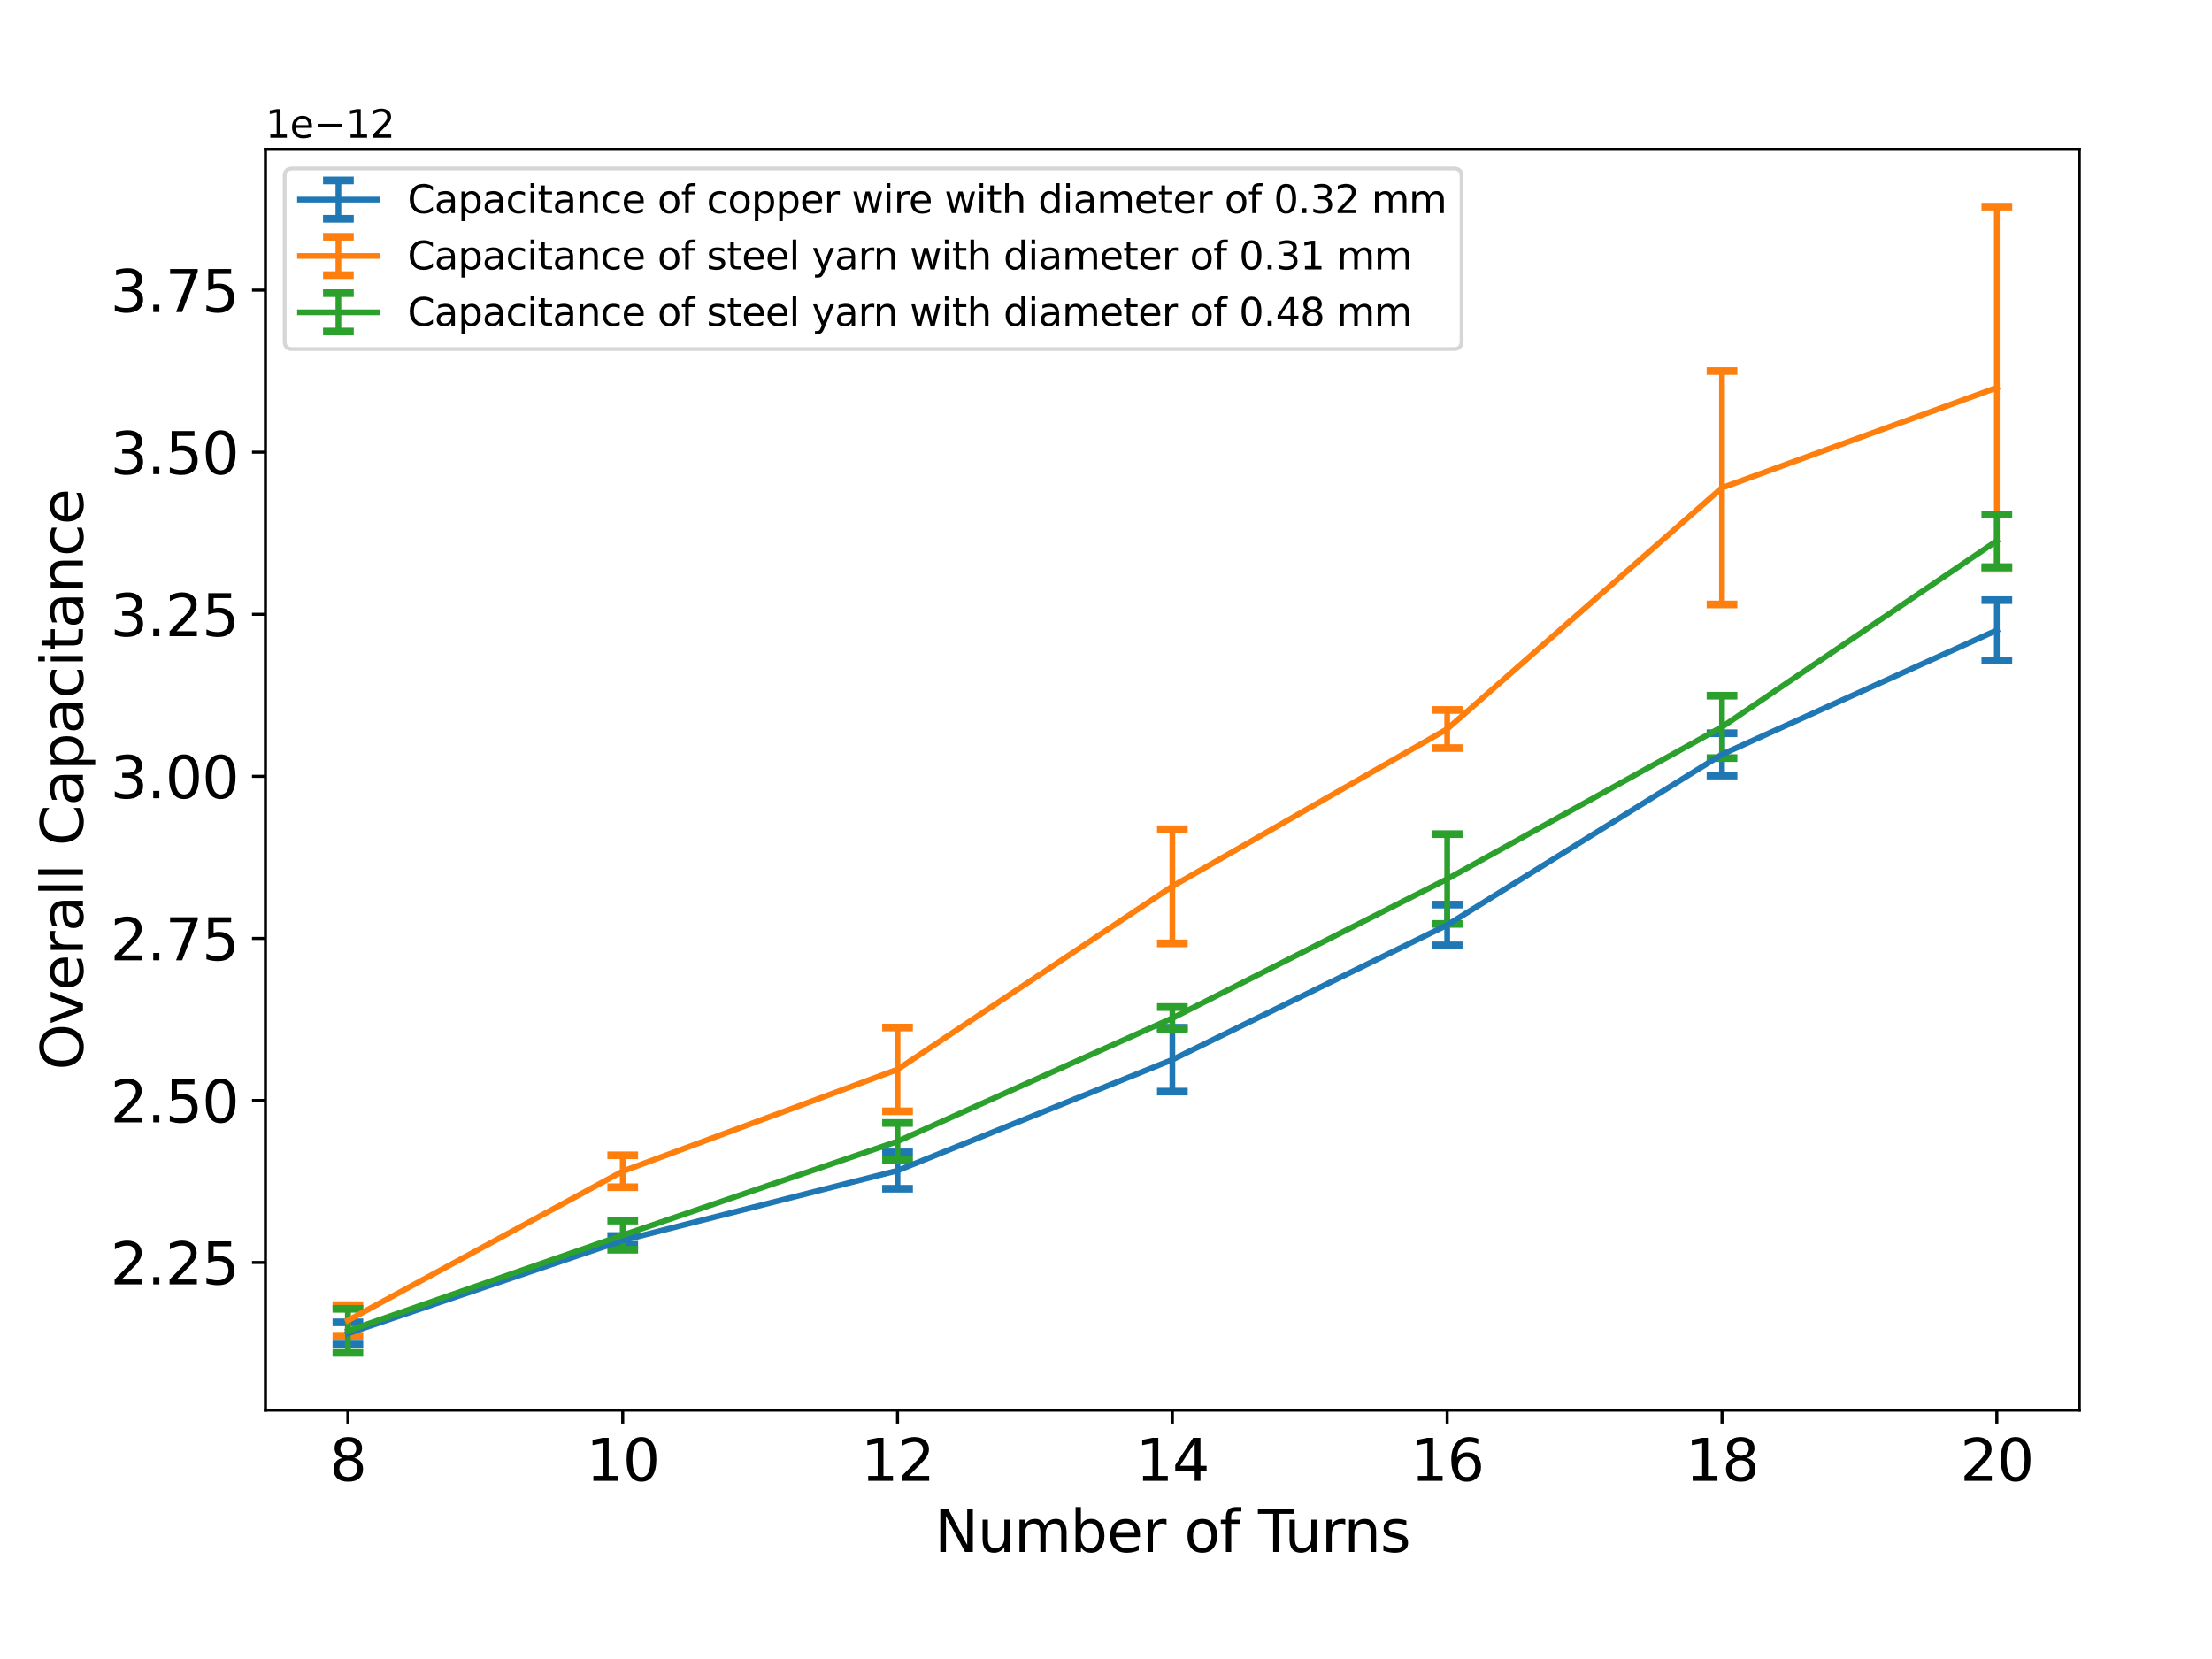 <?xml version="1.0" encoding="utf-8" standalone="no"?>
<!DOCTYPE svg PUBLIC "-//W3C//DTD SVG 1.1//EN"
  "http://www.w3.org/Graphics/SVG/1.1/DTD/svg11.dtd">
<svg xmlns:xlink="http://www.w3.org/1999/xlink" width="576pt" height="432pt" viewBox="0 0 576 432" xmlns="http://www.w3.org/2000/svg" version="1.1">
 <defs>
  <style type="text/css">*{stroke-linejoin: round; stroke-linecap: butt}</style>
 </defs>
 <g id="figure_1">
  <g id="patch_1">
   <path d="M 0 432 
L 576 432 
L 576 0 
L 0 0 
z
" style="fill: #ffffff"/>
  </g>
  <g id="axes_1">
   <g id="patch_2">
    <path d="M 69.12 367.2 
L 541.44 367.2 
L 541.44 38.88 
L 69.12 38.88 
z
" style="fill: #ffffff"/>
   </g>
   <g id="matplotlib.axis_1">
    <g id="xtick_1">
     <g id="line2d_1">
      <defs>
       <path id="mc479234ae1" d="M 0 0 
L 0 3.5 
" style="stroke: #000000; stroke-width: 0.8"/>
      </defs>
      <g>
       <use xlink:href="#mc479234ae1" x="90.589" y="367.2" style="stroke: #000000; stroke-width: 0.8"/>
      </g>
     </g>
     <g id="text_1">
      <!-- 8 -->
      <g transform="translate(85.817 385.598)scale(0.15 -0.15)">
       <defs>
        <path id="DejaVuSans-38" d="M 2034 2216 
Q 1584 2216 1326 1975 
Q 1069 1734 1069 1313 
Q 1069 891 1326 650 
Q 1584 409 2034 409 
Q 2484 409 2743 651 
Q 3003 894 3003 1313 
Q 3003 1734 2745 1975 
Q 2488 2216 2034 2216 
z
M 1403 2484 
Q 997 2584 770 2862 
Q 544 3141 544 3541 
Q 544 4100 942 4425 
Q 1341 4750 2034 4750 
Q 2731 4750 3128 4425 
Q 3525 4100 3525 3541 
Q 3525 3141 3298 2862 
Q 3072 2584 2669 2484 
Q 3125 2378 3379 2068 
Q 3634 1759 3634 1313 
Q 3634 634 3220 271 
Q 2806 -91 2034 -91 
Q 1263 -91 848 271 
Q 434 634 434 1313 
Q 434 1759 690 2068 
Q 947 2378 1403 2484 
z
M 1172 3481 
Q 1172 3119 1398 2916 
Q 1625 2713 2034 2713 
Q 2441 2713 2670 2916 
Q 2900 3119 2900 3481 
Q 2900 3844 2670 4047 
Q 2441 4250 2034 4250 
Q 1625 4250 1398 4047 
Q 1172 3844 1172 3481 
z
" transform="scale(0.016)"/>
       </defs>
       <use xlink:href="#DejaVuSans-38"/>
      </g>
     </g>
    </g>
    <g id="xtick_2">
     <g id="line2d_2">
      <g>
       <use xlink:href="#mc479234ae1" x="162.153" y="367.2" style="stroke: #000000; stroke-width: 0.8"/>
      </g>
     </g>
     <g id="text_2">
      <!-- 10 -->
      <g transform="translate(152.609 385.598)scale(0.15 -0.15)">
       <defs>
        <path id="DejaVuSans-31" d="M 794 531 
L 1825 531 
L 1825 4091 
L 703 3866 
L 703 4441 
L 1819 4666 
L 2450 4666 
L 2450 531 
L 3481 531 
L 3481 0 
L 794 0 
L 794 531 
z
" transform="scale(0.016)"/>
        <path id="DejaVuSans-30" d="M 2034 4250 
Q 1547 4250 1301 3770 
Q 1056 3291 1056 2328 
Q 1056 1369 1301 889 
Q 1547 409 2034 409 
Q 2525 409 2770 889 
Q 3016 1369 3016 2328 
Q 3016 3291 2770 3770 
Q 2525 4250 2034 4250 
z
M 2034 4750 
Q 2819 4750 3233 4129 
Q 3647 3509 3647 2328 
Q 3647 1150 3233 529 
Q 2819 -91 2034 -91 
Q 1250 -91 836 529 
Q 422 1150 422 2328 
Q 422 3509 836 4129 
Q 1250 4750 2034 4750 
z
" transform="scale(0.016)"/>
       </defs>
       <use xlink:href="#DejaVuSans-31"/>
       <use xlink:href="#DejaVuSans-30" x="63.623"/>
      </g>
     </g>
    </g>
    <g id="xtick_3">
     <g id="line2d_3">
      <g>
       <use xlink:href="#mc479234ae1" x="233.716" y="367.2" style="stroke: #000000; stroke-width: 0.8"/>
      </g>
     </g>
     <g id="text_3">
      <!-- 12 -->
      <g transform="translate(224.173 385.598)scale(0.15 -0.15)">
       <defs>
        <path id="DejaVuSans-32" d="M 1228 531 
L 3431 531 
L 3431 0 
L 469 0 
L 469 531 
Q 828 903 1448 1529 
Q 2069 2156 2228 2338 
Q 2531 2678 2651 2914 
Q 2772 3150 2772 3378 
Q 2772 3750 2511 3984 
Q 2250 4219 1831 4219 
Q 1534 4219 1204 4116 
Q 875 4013 500 3803 
L 500 4441 
Q 881 4594 1212 4672 
Q 1544 4750 1819 4750 
Q 2544 4750 2975 4387 
Q 3406 4025 3406 3419 
Q 3406 3131 3298 2873 
Q 3191 2616 2906 2266 
Q 2828 2175 2409 1742 
Q 1991 1309 1228 531 
z
" transform="scale(0.016)"/>
       </defs>
       <use xlink:href="#DejaVuSans-31"/>
       <use xlink:href="#DejaVuSans-32" x="63.623"/>
      </g>
     </g>
    </g>
    <g id="xtick_4">
     <g id="line2d_4">
      <g>
       <use xlink:href="#mc479234ae1" x="305.28" y="367.2" style="stroke: #000000; stroke-width: 0.8"/>
      </g>
     </g>
     <g id="text_4">
      <!-- 14 -->
      <g transform="translate(295.736 385.598)scale(0.15 -0.15)">
       <defs>
        <path id="DejaVuSans-34" d="M 2419 4116 
L 825 1625 
L 2419 1625 
L 2419 4116 
z
M 2253 4666 
L 3047 4666 
L 3047 1625 
L 3713 1625 
L 3713 1100 
L 3047 1100 
L 3047 0 
L 2419 0 
L 2419 1100 
L 313 1100 
L 313 1709 
L 2253 4666 
z
" transform="scale(0.016)"/>
       </defs>
       <use xlink:href="#DejaVuSans-31"/>
       <use xlink:href="#DejaVuSans-34" x="63.623"/>
      </g>
     </g>
    </g>
    <g id="xtick_5">
     <g id="line2d_5">
      <g>
       <use xlink:href="#mc479234ae1" x="376.844" y="367.2" style="stroke: #000000; stroke-width: 0.8"/>
      </g>
     </g>
     <g id="text_5">
      <!-- 16 -->
      <g transform="translate(367.3 385.598)scale(0.15 -0.15)">
       <defs>
        <path id="DejaVuSans-36" d="M 2113 2584 
Q 1688 2584 1439 2293 
Q 1191 2003 1191 1497 
Q 1191 994 1439 701 
Q 1688 409 2113 409 
Q 2538 409 2786 701 
Q 3034 994 3034 1497 
Q 3034 2003 2786 2293 
Q 2538 2584 2113 2584 
z
M 3366 4563 
L 3366 3988 
Q 3128 4100 2886 4159 
Q 2644 4219 2406 4219 
Q 1781 4219 1451 3797 
Q 1122 3375 1075 2522 
Q 1259 2794 1537 2939 
Q 1816 3084 2150 3084 
Q 2853 3084 3261 2657 
Q 3669 2231 3669 1497 
Q 3669 778 3244 343 
Q 2819 -91 2113 -91 
Q 1303 -91 875 529 
Q 447 1150 447 2328 
Q 447 3434 972 4092 
Q 1497 4750 2381 4750 
Q 2619 4750 2861 4703 
Q 3103 4656 3366 4563 
z
" transform="scale(0.016)"/>
       </defs>
       <use xlink:href="#DejaVuSans-31"/>
       <use xlink:href="#DejaVuSans-36" x="63.623"/>
      </g>
     </g>
    </g>
    <g id="xtick_6">
     <g id="line2d_6">
      <g>
       <use xlink:href="#mc479234ae1" x="448.407" y="367.2" style="stroke: #000000; stroke-width: 0.8"/>
      </g>
     </g>
     <g id="text_6">
      <!-- 18 -->
      <g transform="translate(438.864 385.598)scale(0.15 -0.15)">
       <use xlink:href="#DejaVuSans-31"/>
       <use xlink:href="#DejaVuSans-38" x="63.623"/>
      </g>
     </g>
    </g>
    <g id="xtick_7">
     <g id="line2d_7">
      <g>
       <use xlink:href="#mc479234ae1" x="519.971" y="367.2" style="stroke: #000000; stroke-width: 0.8"/>
      </g>
     </g>
     <g id="text_7">
      <!-- 20 -->
      <g transform="translate(510.427 385.598)scale(0.15 -0.15)">
       <use xlink:href="#DejaVuSans-32"/>
       <use xlink:href="#DejaVuSans-30" x="63.623"/>
      </g>
     </g>
    </g>
    <g id="text_8">
     <!-- Number of Turns -->
     <g transform="translate(243.343 404.115)scale(0.15 -0.15)">
      <defs>
       <path id="DejaVuSans-4e" d="M 628 4666 
L 1478 4666 
L 3547 763 
L 3547 4666 
L 4159 4666 
L 4159 0 
L 3309 0 
L 1241 3903 
L 1241 0 
L 628 0 
L 628 4666 
z
" transform="scale(0.016)"/>
       <path id="DejaVuSans-75" d="M 544 1381 
L 544 3500 
L 1119 3500 
L 1119 1403 
Q 1119 906 1312 657 
Q 1506 409 1894 409 
Q 2359 409 2629 706 
Q 2900 1003 2900 1516 
L 2900 3500 
L 3475 3500 
L 3475 0 
L 2900 0 
L 2900 538 
Q 2691 219 2414 64 
Q 2138 -91 1772 -91 
Q 1169 -91 856 284 
Q 544 659 544 1381 
z
M 1991 3584 
L 1991 3584 
z
" transform="scale(0.016)"/>
       <path id="DejaVuSans-6d" d="M 3328 2828 
Q 3544 3216 3844 3400 
Q 4144 3584 4550 3584 
Q 5097 3584 5394 3201 
Q 5691 2819 5691 2113 
L 5691 0 
L 5113 0 
L 5113 2094 
Q 5113 2597 4934 2840 
Q 4756 3084 4391 3084 
Q 3944 3084 3684 2787 
Q 3425 2491 3425 1978 
L 3425 0 
L 2847 0 
L 2847 2094 
Q 2847 2600 2669 2842 
Q 2491 3084 2119 3084 
Q 1678 3084 1418 2786 
Q 1159 2488 1159 1978 
L 1159 0 
L 581 0 
L 581 3500 
L 1159 3500 
L 1159 2956 
Q 1356 3278 1631 3431 
Q 1906 3584 2284 3584 
Q 2666 3584 2933 3390 
Q 3200 3197 3328 2828 
z
" transform="scale(0.016)"/>
       <path id="DejaVuSans-62" d="M 3116 1747 
Q 3116 2381 2855 2742 
Q 2594 3103 2138 3103 
Q 1681 3103 1420 2742 
Q 1159 2381 1159 1747 
Q 1159 1113 1420 752 
Q 1681 391 2138 391 
Q 2594 391 2855 752 
Q 3116 1113 3116 1747 
z
M 1159 2969 
Q 1341 3281 1617 3432 
Q 1894 3584 2278 3584 
Q 2916 3584 3314 3078 
Q 3713 2572 3713 1747 
Q 3713 922 3314 415 
Q 2916 -91 2278 -91 
Q 1894 -91 1617 61 
Q 1341 213 1159 525 
L 1159 0 
L 581 0 
L 581 4863 
L 1159 4863 
L 1159 2969 
z
" transform="scale(0.016)"/>
       <path id="DejaVuSans-65" d="M 3597 1894 
L 3597 1613 
L 953 1613 
Q 991 1019 1311 708 
Q 1631 397 2203 397 
Q 2534 397 2845 478 
Q 3156 559 3463 722 
L 3463 178 
Q 3153 47 2828 -22 
Q 2503 -91 2169 -91 
Q 1331 -91 842 396 
Q 353 884 353 1716 
Q 353 2575 817 3079 
Q 1281 3584 2069 3584 
Q 2775 3584 3186 3129 
Q 3597 2675 3597 1894 
z
M 3022 2063 
Q 3016 2534 2758 2815 
Q 2500 3097 2075 3097 
Q 1594 3097 1305 2825 
Q 1016 2553 972 2059 
L 3022 2063 
z
" transform="scale(0.016)"/>
       <path id="DejaVuSans-72" d="M 2631 2963 
Q 2534 3019 2420 3045 
Q 2306 3072 2169 3072 
Q 1681 3072 1420 2755 
Q 1159 2438 1159 1844 
L 1159 0 
L 581 0 
L 581 3500 
L 1159 3500 
L 1159 2956 
Q 1341 3275 1631 3429 
Q 1922 3584 2338 3584 
Q 2397 3584 2469 3576 
Q 2541 3569 2628 3553 
L 2631 2963 
z
" transform="scale(0.016)"/>
       <path id="DejaVuSans-20" transform="scale(0.016)"/>
       <path id="DejaVuSans-6f" d="M 1959 3097 
Q 1497 3097 1228 2736 
Q 959 2375 959 1747 
Q 959 1119 1226 758 
Q 1494 397 1959 397 
Q 2419 397 2687 759 
Q 2956 1122 2956 1747 
Q 2956 2369 2687 2733 
Q 2419 3097 1959 3097 
z
M 1959 3584 
Q 2709 3584 3137 3096 
Q 3566 2609 3566 1747 
Q 3566 888 3137 398 
Q 2709 -91 1959 -91 
Q 1206 -91 779 398 
Q 353 888 353 1747 
Q 353 2609 779 3096 
Q 1206 3584 1959 3584 
z
" transform="scale(0.016)"/>
       <path id="DejaVuSans-66" d="M 2375 4863 
L 2375 4384 
L 1825 4384 
Q 1516 4384 1395 4259 
Q 1275 4134 1275 3809 
L 1275 3500 
L 2222 3500 
L 2222 3053 
L 1275 3053 
L 1275 0 
L 697 0 
L 697 3053 
L 147 3053 
L 147 3500 
L 697 3500 
L 697 3744 
Q 697 4328 969 4595 
Q 1241 4863 1831 4863 
L 2375 4863 
z
" transform="scale(0.016)"/>
       <path id="DejaVuSans-54" d="M -19 4666 
L 3928 4666 
L 3928 4134 
L 2272 4134 
L 2272 0 
L 1638 0 
L 1638 4134 
L -19 4134 
L -19 4666 
z
" transform="scale(0.016)"/>
       <path id="DejaVuSans-6e" d="M 3513 2113 
L 3513 0 
L 2938 0 
L 2938 2094 
Q 2938 2591 2744 2837 
Q 2550 3084 2163 3084 
Q 1697 3084 1428 2787 
Q 1159 2491 1159 1978 
L 1159 0 
L 581 0 
L 581 3500 
L 1159 3500 
L 1159 2956 
Q 1366 3272 1645 3428 
Q 1925 3584 2291 3584 
Q 2894 3584 3203 3211 
Q 3513 2838 3513 2113 
z
" transform="scale(0.016)"/>
       <path id="DejaVuSans-73" d="M 2834 3397 
L 2834 2853 
Q 2591 2978 2328 3040 
Q 2066 3103 1784 3103 
Q 1356 3103 1142 2972 
Q 928 2841 928 2578 
Q 928 2378 1081 2264 
Q 1234 2150 1697 2047 
L 1894 2003 
Q 2506 1872 2764 1633 
Q 3022 1394 3022 966 
Q 3022 478 2636 193 
Q 2250 -91 1575 -91 
Q 1294 -91 989 -36 
Q 684 19 347 128 
L 347 722 
Q 666 556 975 473 
Q 1284 391 1588 391 
Q 1994 391 2212 530 
Q 2431 669 2431 922 
Q 2431 1156 2273 1281 
Q 2116 1406 1581 1522 
L 1381 1569 
Q 847 1681 609 1914 
Q 372 2147 372 2553 
Q 372 3047 722 3315 
Q 1072 3584 1716 3584 
Q 2034 3584 2315 3537 
Q 2597 3491 2834 3397 
z
" transform="scale(0.016)"/>
      </defs>
      <use xlink:href="#DejaVuSans-4e"/>
      <use xlink:href="#DejaVuSans-75" x="74.805"/>
      <use xlink:href="#DejaVuSans-6d" x="138.184"/>
      <use xlink:href="#DejaVuSans-62" x="235.596"/>
      <use xlink:href="#DejaVuSans-65" x="299.072"/>
      <use xlink:href="#DejaVuSans-72" x="360.596"/>
      <use xlink:href="#DejaVuSans-20" x="401.709"/>
      <use xlink:href="#DejaVuSans-6f" x="433.496"/>
      <use xlink:href="#DejaVuSans-66" x="494.678"/>
      <use xlink:href="#DejaVuSans-20" x="529.883"/>
      <use xlink:href="#DejaVuSans-54" x="561.67"/>
      <use xlink:href="#DejaVuSans-75" x="607.629"/>
      <use xlink:href="#DejaVuSans-72" x="671.008"/>
      <use xlink:href="#DejaVuSans-6e" x="710.371"/>
      <use xlink:href="#DejaVuSans-73" x="773.75"/>
     </g>
    </g>
   </g>
   <g id="matplotlib.axis_2">
    <g id="ytick_1">
     <g id="line2d_8">
      <defs>
       <path id="mc1a0df4c58" d="M 0 0 
L -3.5 0 
" style="stroke: #000000; stroke-width: 0.8"/>
      </defs>
      <g>
       <use xlink:href="#mc1a0df4c58" x="69.12" y="328.755" style="stroke: #000000; stroke-width: 0.8"/>
      </g>
     </g>
     <g id="text_9">
      <!-- 2.25 -->
      <g transform="translate(28.722 334.454)scale(0.15 -0.15)">
       <defs>
        <path id="DejaVuSans-2e" d="M 684 794 
L 1344 794 
L 1344 0 
L 684 0 
L 684 794 
z
" transform="scale(0.016)"/>
        <path id="DejaVuSans-35" d="M 691 4666 
L 3169 4666 
L 3169 4134 
L 1269 4134 
L 1269 2991 
Q 1406 3038 1543 3061 
Q 1681 3084 1819 3084 
Q 2600 3084 3056 2656 
Q 3513 2228 3513 1497 
Q 3513 744 3044 326 
Q 2575 -91 1722 -91 
Q 1428 -91 1123 -41 
Q 819 9 494 109 
L 494 744 
Q 775 591 1075 516 
Q 1375 441 1709 441 
Q 2250 441 2565 725 
Q 2881 1009 2881 1497 
Q 2881 1984 2565 2268 
Q 2250 2553 1709 2553 
Q 1456 2553 1204 2497 
Q 953 2441 691 2322 
L 691 4666 
z
" transform="scale(0.016)"/>
       </defs>
       <use xlink:href="#DejaVuSans-32"/>
       <use xlink:href="#DejaVuSans-2e" x="63.623"/>
       <use xlink:href="#DejaVuSans-32" x="95.41"/>
       <use xlink:href="#DejaVuSans-35" x="159.033"/>
      </g>
     </g>
    </g>
    <g id="ytick_2">
     <g id="line2d_9">
      <g>
       <use xlink:href="#mc1a0df4c58" x="69.12" y="286.555" style="stroke: #000000; stroke-width: 0.8"/>
      </g>
     </g>
     <g id="text_10">
      <!-- 2.50 -->
      <g transform="translate(28.722 292.254)scale(0.15 -0.15)">
       <use xlink:href="#DejaVuSans-32"/>
       <use xlink:href="#DejaVuSans-2e" x="63.623"/>
       <use xlink:href="#DejaVuSans-35" x="95.41"/>
       <use xlink:href="#DejaVuSans-30" x="159.033"/>
      </g>
     </g>
    </g>
    <g id="ytick_3">
     <g id="line2d_10">
      <g>
       <use xlink:href="#mc1a0df4c58" x="69.12" y="244.355" style="stroke: #000000; stroke-width: 0.8"/>
      </g>
     </g>
     <g id="text_11">
      <!-- 2.75 -->
      <g transform="translate(28.722 250.053)scale(0.15 -0.15)">
       <defs>
        <path id="DejaVuSans-37" d="M 525 4666 
L 3525 4666 
L 3525 4397 
L 1831 0 
L 1172 0 
L 2766 4134 
L 525 4134 
L 525 4666 
z
" transform="scale(0.016)"/>
       </defs>
       <use xlink:href="#DejaVuSans-32"/>
       <use xlink:href="#DejaVuSans-2e" x="63.623"/>
       <use xlink:href="#DejaVuSans-37" x="95.41"/>
       <use xlink:href="#DejaVuSans-35" x="159.033"/>
      </g>
     </g>
    </g>
    <g id="ytick_4">
     <g id="line2d_11">
      <g>
       <use xlink:href="#mc1a0df4c58" x="69.12" y="202.154" style="stroke: #000000; stroke-width: 0.8"/>
      </g>
     </g>
     <g id="text_12">
      <!-- 3.00 -->
      <g transform="translate(28.722 207.853)scale(0.15 -0.15)">
       <defs>
        <path id="DejaVuSans-33" d="M 2597 2516 
Q 3050 2419 3304 2112 
Q 3559 1806 3559 1356 
Q 3559 666 3084 287 
Q 2609 -91 1734 -91 
Q 1441 -91 1130 -33 
Q 819 25 488 141 
L 488 750 
Q 750 597 1062 519 
Q 1375 441 1716 441 
Q 2309 441 2620 675 
Q 2931 909 2931 1356 
Q 2931 1769 2642 2001 
Q 2353 2234 1838 2234 
L 1294 2234 
L 1294 2753 
L 1863 2753 
Q 2328 2753 2575 2939 
Q 2822 3125 2822 3475 
Q 2822 3834 2567 4026 
Q 2313 4219 1838 4219 
Q 1578 4219 1281 4162 
Q 984 4106 628 3988 
L 628 4550 
Q 988 4650 1302 4700 
Q 1616 4750 1894 4750 
Q 2613 4750 3031 4423 
Q 3450 4097 3450 3541 
Q 3450 3153 3228 2886 
Q 3006 2619 2597 2516 
z
" transform="scale(0.016)"/>
       </defs>
       <use xlink:href="#DejaVuSans-33"/>
       <use xlink:href="#DejaVuSans-2e" x="63.623"/>
       <use xlink:href="#DejaVuSans-30" x="95.41"/>
       <use xlink:href="#DejaVuSans-30" x="159.033"/>
      </g>
     </g>
    </g>
    <g id="ytick_5">
     <g id="line2d_12">
      <g>
       <use xlink:href="#mc1a0df4c58" x="69.12" y="159.954" style="stroke: #000000; stroke-width: 0.8"/>
      </g>
     </g>
     <g id="text_13">
      <!-- 3.25 -->
      <g transform="translate(28.722 165.653)scale(0.15 -0.15)">
       <use xlink:href="#DejaVuSans-33"/>
       <use xlink:href="#DejaVuSans-2e" x="63.623"/>
       <use xlink:href="#DejaVuSans-32" x="95.41"/>
       <use xlink:href="#DejaVuSans-35" x="159.033"/>
      </g>
     </g>
    </g>
    <g id="ytick_6">
     <g id="line2d_13">
      <g>
       <use xlink:href="#mc1a0df4c58" x="69.12" y="117.753" style="stroke: #000000; stroke-width: 0.8"/>
      </g>
     </g>
     <g id="text_14">
      <!-- 3.50 -->
      <g transform="translate(28.722 123.452)scale(0.15 -0.15)">
       <use xlink:href="#DejaVuSans-33"/>
       <use xlink:href="#DejaVuSans-2e" x="63.623"/>
       <use xlink:href="#DejaVuSans-35" x="95.41"/>
       <use xlink:href="#DejaVuSans-30" x="159.033"/>
      </g>
     </g>
    </g>
    <g id="ytick_7">
     <g id="line2d_14">
      <g>
       <use xlink:href="#mc1a0df4c58" x="69.12" y="75.553" style="stroke: #000000; stroke-width: 0.8"/>
      </g>
     </g>
     <g id="text_15">
      <!-- 3.75 -->
      <g transform="translate(28.722 81.252)scale(0.15 -0.15)">
       <use xlink:href="#DejaVuSans-33"/>
       <use xlink:href="#DejaVuSans-2e" x="63.623"/>
       <use xlink:href="#DejaVuSans-37" x="95.41"/>
       <use xlink:href="#DejaVuSans-35" x="159.033"/>
      </g>
     </g>
    </g>
    <g id="text_16">
     <!-- Overall Capacitance -->
     <g transform="translate(21.602 278.654)rotate(-90)scale(0.15 -0.15)">
      <defs>
       <path id="DejaVuSans-4f" d="M 2522 4238 
Q 1834 4238 1429 3725 
Q 1025 3213 1025 2328 
Q 1025 1447 1429 934 
Q 1834 422 2522 422 
Q 3209 422 3611 934 
Q 4013 1447 4013 2328 
Q 4013 3213 3611 3725 
Q 3209 4238 2522 4238 
z
M 2522 4750 
Q 3503 4750 4090 4092 
Q 4678 3434 4678 2328 
Q 4678 1225 4090 567 
Q 3503 -91 2522 -91 
Q 1538 -91 948 565 
Q 359 1222 359 2328 
Q 359 3434 948 4092 
Q 1538 4750 2522 4750 
z
" transform="scale(0.016)"/>
       <path id="DejaVuSans-76" d="M 191 3500 
L 800 3500 
L 1894 563 
L 2988 3500 
L 3597 3500 
L 2284 0 
L 1503 0 
L 191 3500 
z
" transform="scale(0.016)"/>
       <path id="DejaVuSans-61" d="M 2194 1759 
Q 1497 1759 1228 1600 
Q 959 1441 959 1056 
Q 959 750 1161 570 
Q 1363 391 1709 391 
Q 2188 391 2477 730 
Q 2766 1069 2766 1631 
L 2766 1759 
L 2194 1759 
z
M 3341 1997 
L 3341 0 
L 2766 0 
L 2766 531 
Q 2569 213 2275 61 
Q 1981 -91 1556 -91 
Q 1019 -91 701 211 
Q 384 513 384 1019 
Q 384 1609 779 1909 
Q 1175 2209 1959 2209 
L 2766 2209 
L 2766 2266 
Q 2766 2663 2505 2880 
Q 2244 3097 1772 3097 
Q 1472 3097 1187 3025 
Q 903 2953 641 2809 
L 641 3341 
Q 956 3463 1253 3523 
Q 1550 3584 1831 3584 
Q 2591 3584 2966 3190 
Q 3341 2797 3341 1997 
z
" transform="scale(0.016)"/>
       <path id="DejaVuSans-6c" d="M 603 4863 
L 1178 4863 
L 1178 0 
L 603 0 
L 603 4863 
z
" transform="scale(0.016)"/>
       <path id="DejaVuSans-43" d="M 4122 4306 
L 4122 3641 
Q 3803 3938 3442 4084 
Q 3081 4231 2675 4231 
Q 1875 4231 1450 3742 
Q 1025 3253 1025 2328 
Q 1025 1406 1450 917 
Q 1875 428 2675 428 
Q 3081 428 3442 575 
Q 3803 722 4122 1019 
L 4122 359 
Q 3791 134 3420 21 
Q 3050 -91 2638 -91 
Q 1578 -91 968 557 
Q 359 1206 359 2328 
Q 359 3453 968 4101 
Q 1578 4750 2638 4750 
Q 3056 4750 3426 4639 
Q 3797 4528 4122 4306 
z
" transform="scale(0.016)"/>
       <path id="DejaVuSans-70" d="M 1159 525 
L 1159 -1331 
L 581 -1331 
L 581 3500 
L 1159 3500 
L 1159 2969 
Q 1341 3281 1617 3432 
Q 1894 3584 2278 3584 
Q 2916 3584 3314 3078 
Q 3713 2572 3713 1747 
Q 3713 922 3314 415 
Q 2916 -91 2278 -91 
Q 1894 -91 1617 61 
Q 1341 213 1159 525 
z
M 3116 1747 
Q 3116 2381 2855 2742 
Q 2594 3103 2138 3103 
Q 1681 3103 1420 2742 
Q 1159 2381 1159 1747 
Q 1159 1113 1420 752 
Q 1681 391 2138 391 
Q 2594 391 2855 752 
Q 3116 1113 3116 1747 
z
" transform="scale(0.016)"/>
       <path id="DejaVuSans-63" d="M 3122 3366 
L 3122 2828 
Q 2878 2963 2633 3030 
Q 2388 3097 2138 3097 
Q 1578 3097 1268 2742 
Q 959 2388 959 1747 
Q 959 1106 1268 751 
Q 1578 397 2138 397 
Q 2388 397 2633 464 
Q 2878 531 3122 666 
L 3122 134 
Q 2881 22 2623 -34 
Q 2366 -91 2075 -91 
Q 1284 -91 818 406 
Q 353 903 353 1747 
Q 353 2603 823 3093 
Q 1294 3584 2113 3584 
Q 2378 3584 2631 3529 
Q 2884 3475 3122 3366 
z
" transform="scale(0.016)"/>
       <path id="DejaVuSans-69" d="M 603 3500 
L 1178 3500 
L 1178 0 
L 603 0 
L 603 3500 
z
M 603 4863 
L 1178 4863 
L 1178 4134 
L 603 4134 
L 603 4863 
z
" transform="scale(0.016)"/>
       <path id="DejaVuSans-74" d="M 1172 4494 
L 1172 3500 
L 2356 3500 
L 2356 3053 
L 1172 3053 
L 1172 1153 
Q 1172 725 1289 603 
Q 1406 481 1766 481 
L 2356 481 
L 2356 0 
L 1766 0 
Q 1100 0 847 248 
Q 594 497 594 1153 
L 594 3053 
L 172 3053 
L 172 3500 
L 594 3500 
L 594 4494 
L 1172 4494 
z
" transform="scale(0.016)"/>
      </defs>
      <use xlink:href="#DejaVuSans-4f"/>
      <use xlink:href="#DejaVuSans-76" x="78.711"/>
      <use xlink:href="#DejaVuSans-65" x="137.891"/>
      <use xlink:href="#DejaVuSans-72" x="199.414"/>
      <use xlink:href="#DejaVuSans-61" x="240.527"/>
      <use xlink:href="#DejaVuSans-6c" x="301.807"/>
      <use xlink:href="#DejaVuSans-6c" x="329.59"/>
      <use xlink:href="#DejaVuSans-20" x="357.373"/>
      <use xlink:href="#DejaVuSans-43" x="389.16"/>
      <use xlink:href="#DejaVuSans-61" x="458.984"/>
      <use xlink:href="#DejaVuSans-70" x="520.264"/>
      <use xlink:href="#DejaVuSans-61" x="583.74"/>
      <use xlink:href="#DejaVuSans-63" x="645.02"/>
      <use xlink:href="#DejaVuSans-69" x="700"/>
      <use xlink:href="#DejaVuSans-74" x="727.783"/>
      <use xlink:href="#DejaVuSans-61" x="766.992"/>
      <use xlink:href="#DejaVuSans-6e" x="828.271"/>
      <use xlink:href="#DejaVuSans-63" x="891.65"/>
      <use xlink:href="#DejaVuSans-65" x="946.631"/>
     </g>
    </g>
    <g id="text_17">
     <!-- 1e−12 -->
     <g transform="translate(69.12 35.88)scale(0.1 -0.1)">
      <defs>
       <path id="DejaVuSans-2212" d="M 678 2272 
L 4684 2272 
L 4684 1741 
L 678 1741 
L 678 2272 
z
" transform="scale(0.016)"/>
      </defs>
      <use xlink:href="#DejaVuSans-31"/>
      <use xlink:href="#DejaVuSans-65" x="63.623"/>
      <use xlink:href="#DejaVuSans-2212" x="125.146"/>
      <use xlink:href="#DejaVuSans-31" x="208.936"/>
      <use xlink:href="#DejaVuSans-32" x="272.559"/>
     </g>
    </g>
   </g>
   <g id="LineCollection_1">
    <path d="M 90.589 350.1 
L 90.589 344.335 
" clip-path="url(#p668dd66528)" style="fill: none; stroke: #1f77b4; stroke-width: 1.5"/>
    <path d="M 162.153 324.136 
L 162.153 321.853 
" clip-path="url(#p668dd66528)" style="fill: none; stroke: #1f77b4; stroke-width: 1.5"/>
    <path d="M 233.716 309.556 
L 233.716 300.075 
" clip-path="url(#p668dd66528)" style="fill: none; stroke: #1f77b4; stroke-width: 1.5"/>
    <path d="M 305.28 284.252 
L 305.28 267.619 
" clip-path="url(#p668dd66528)" style="fill: none; stroke: #1f77b4; stroke-width: 1.5"/>
    <path d="M 376.844 246.183 
L 376.844 235.556 
" clip-path="url(#p668dd66528)" style="fill: none; stroke: #1f77b4; stroke-width: 1.5"/>
    <path d="M 448.407 201.945 
L 448.407 190.932 
" clip-path="url(#p668dd66528)" style="fill: none; stroke: #1f77b4; stroke-width: 1.5"/>
    <path d="M 519.971 171.951 
L 519.971 156.275 
" clip-path="url(#p668dd66528)" style="fill: none; stroke: #1f77b4; stroke-width: 1.5"/>
   </g>
   <g id="line2d_15">
    <defs>
     <path id="mcb1559b85d" d="M 4 0 
L -4 -0 
" style="stroke: #1f77b4; stroke-width: 2"/>
    </defs>
    <g clip-path="url(#p668dd66528)">
     <use xlink:href="#mcb1559b85d" x="90.589" y="350.1" style="fill: #1f77b4; stroke: #1f77b4; stroke-width: 2"/>
     <use xlink:href="#mcb1559b85d" x="162.153" y="324.136" style="fill: #1f77b4; stroke: #1f77b4; stroke-width: 2"/>
     <use xlink:href="#mcb1559b85d" x="233.716" y="309.556" style="fill: #1f77b4; stroke: #1f77b4; stroke-width: 2"/>
     <use xlink:href="#mcb1559b85d" x="305.28" y="284.252" style="fill: #1f77b4; stroke: #1f77b4; stroke-width: 2"/>
     <use xlink:href="#mcb1559b85d" x="376.844" y="246.183" style="fill: #1f77b4; stroke: #1f77b4; stroke-width: 2"/>
     <use xlink:href="#mcb1559b85d" x="448.407" y="201.945" style="fill: #1f77b4; stroke: #1f77b4; stroke-width: 2"/>
     <use xlink:href="#mcb1559b85d" x="519.971" y="171.951" style="fill: #1f77b4; stroke: #1f77b4; stroke-width: 2"/>
    </g>
   </g>
   <g id="line2d_16">
    <g clip-path="url(#p668dd66528)">
     <use xlink:href="#mcb1559b85d" x="90.589" y="344.335" style="fill: #1f77b4; stroke: #1f77b4; stroke-width: 2"/>
     <use xlink:href="#mcb1559b85d" x="162.153" y="321.853" style="fill: #1f77b4; stroke: #1f77b4; stroke-width: 2"/>
     <use xlink:href="#mcb1559b85d" x="233.716" y="300.075" style="fill: #1f77b4; stroke: #1f77b4; stroke-width: 2"/>
     <use xlink:href="#mcb1559b85d" x="305.28" y="267.619" style="fill: #1f77b4; stroke: #1f77b4; stroke-width: 2"/>
     <use xlink:href="#mcb1559b85d" x="376.844" y="235.556" style="fill: #1f77b4; stroke: #1f77b4; stroke-width: 2"/>
     <use xlink:href="#mcb1559b85d" x="448.407" y="190.932" style="fill: #1f77b4; stroke: #1f77b4; stroke-width: 2"/>
     <use xlink:href="#mcb1559b85d" x="519.971" y="156.275" style="fill: #1f77b4; stroke: #1f77b4; stroke-width: 2"/>
    </g>
   </g>
   <g id="LineCollection_2">
    <path d="M 90.589 347.822 
L 90.589 339.866 
" clip-path="url(#p668dd66528)" style="fill: none; stroke: #ff7f0e; stroke-width: 1.5"/>
    <path d="M 162.153 309.148 
L 162.153 300.839 
" clip-path="url(#p668dd66528)" style="fill: none; stroke: #ff7f0e; stroke-width: 1.5"/>
    <path d="M 233.716 289.382 
L 233.716 267.566 
" clip-path="url(#p668dd66528)" style="fill: none; stroke: #ff7f0e; stroke-width: 1.5"/>
    <path d="M 305.28 245.647 
L 305.28 215.936 
" clip-path="url(#p668dd66528)" style="fill: none; stroke: #ff7f0e; stroke-width: 1.5"/>
    <path d="M 376.844 194.79 
L 376.844 184.876 
" clip-path="url(#p668dd66528)" style="fill: none; stroke: #ff7f0e; stroke-width: 1.5"/>
    <path d="M 448.407 157.389 
L 448.407 96.633 
" clip-path="url(#p668dd66528)" style="fill: none; stroke: #ff7f0e; stroke-width: 1.5"/>
    <path d="M 519.971 148.096 
L 519.971 53.804 
" clip-path="url(#p668dd66528)" style="fill: none; stroke: #ff7f0e; stroke-width: 1.5"/>
   </g>
   <g id="line2d_17">
    <defs>
     <path id="m07b90bd794" d="M 4 0 
L -4 -0 
" style="stroke: #ff7f0e; stroke-width: 2"/>
    </defs>
    <g clip-path="url(#p668dd66528)">
     <use xlink:href="#m07b90bd794" x="90.589" y="347.822" style="fill: #ff7f0e; stroke: #ff7f0e; stroke-width: 2"/>
     <use xlink:href="#m07b90bd794" x="162.153" y="309.148" style="fill: #ff7f0e; stroke: #ff7f0e; stroke-width: 2"/>
     <use xlink:href="#m07b90bd794" x="233.716" y="289.382" style="fill: #ff7f0e; stroke: #ff7f0e; stroke-width: 2"/>
     <use xlink:href="#m07b90bd794" x="305.28" y="245.647" style="fill: #ff7f0e; stroke: #ff7f0e; stroke-width: 2"/>
     <use xlink:href="#m07b90bd794" x="376.844" y="194.79" style="fill: #ff7f0e; stroke: #ff7f0e; stroke-width: 2"/>
     <use xlink:href="#m07b90bd794" x="448.407" y="157.389" style="fill: #ff7f0e; stroke: #ff7f0e; stroke-width: 2"/>
     <use xlink:href="#m07b90bd794" x="519.971" y="148.096" style="fill: #ff7f0e; stroke: #ff7f0e; stroke-width: 2"/>
    </g>
   </g>
   <g id="line2d_18">
    <g clip-path="url(#p668dd66528)">
     <use xlink:href="#m07b90bd794" x="90.589" y="339.866" style="fill: #ff7f0e; stroke: #ff7f0e; stroke-width: 2"/>
     <use xlink:href="#m07b90bd794" x="162.153" y="300.839" style="fill: #ff7f0e; stroke: #ff7f0e; stroke-width: 2"/>
     <use xlink:href="#m07b90bd794" x="233.716" y="267.566" style="fill: #ff7f0e; stroke: #ff7f0e; stroke-width: 2"/>
     <use xlink:href="#m07b90bd794" x="305.28" y="215.936" style="fill: #ff7f0e; stroke: #ff7f0e; stroke-width: 2"/>
     <use xlink:href="#m07b90bd794" x="376.844" y="184.876" style="fill: #ff7f0e; stroke: #ff7f0e; stroke-width: 2"/>
     <use xlink:href="#m07b90bd794" x="448.407" y="96.633" style="fill: #ff7f0e; stroke: #ff7f0e; stroke-width: 2"/>
     <use xlink:href="#m07b90bd794" x="519.971" y="53.804" style="fill: #ff7f0e; stroke: #ff7f0e; stroke-width: 2"/>
    </g>
   </g>
   <g id="LineCollection_3">
    <path d="M 90.589 352.276 
L 90.589 340.822 
" clip-path="url(#p668dd66528)" style="fill: none; stroke: #2ca02c; stroke-width: 1.5"/>
    <path d="M 162.153 325.437 
L 162.153 317.844 
" clip-path="url(#p668dd66528)" style="fill: none; stroke: #2ca02c; stroke-width: 1.5"/>
    <path d="M 233.716 302 
L 233.716 292.415 
" clip-path="url(#p668dd66528)" style="fill: none; stroke: #2ca02c; stroke-width: 1.5"/>
    <path d="M 305.28 268.016 
L 305.28 262.232 
" clip-path="url(#p668dd66528)" style="fill: none; stroke: #2ca02c; stroke-width: 1.5"/>
    <path d="M 376.844 240.584 
L 376.844 217.209 
" clip-path="url(#p668dd66528)" style="fill: none; stroke: #2ca02c; stroke-width: 1.5"/>
    <path d="M 448.407 197.406 
L 448.407 181.161 
" clip-path="url(#p668dd66528)" style="fill: none; stroke: #2ca02c; stroke-width: 1.5"/>
    <path d="M 519.971 147.667 
L 519.971 134.015 
" clip-path="url(#p668dd66528)" style="fill: none; stroke: #2ca02c; stroke-width: 1.5"/>
   </g>
   <g id="line2d_19">
    <defs>
     <path id="mfc68fdfa69" d="M 4 0 
L -4 -0 
" style="stroke: #2ca02c; stroke-width: 2"/>
    </defs>
    <g clip-path="url(#p668dd66528)">
     <use xlink:href="#mfc68fdfa69" x="90.589" y="352.276" style="fill: #2ca02c; stroke: #2ca02c; stroke-width: 2"/>
     <use xlink:href="#mfc68fdfa69" x="162.153" y="325.437" style="fill: #2ca02c; stroke: #2ca02c; stroke-width: 2"/>
     <use xlink:href="#mfc68fdfa69" x="233.716" y="302" style="fill: #2ca02c; stroke: #2ca02c; stroke-width: 2"/>
     <use xlink:href="#mfc68fdfa69" x="305.28" y="268.016" style="fill: #2ca02c; stroke: #2ca02c; stroke-width: 2"/>
     <use xlink:href="#mfc68fdfa69" x="376.844" y="240.584" style="fill: #2ca02c; stroke: #2ca02c; stroke-width: 2"/>
     <use xlink:href="#mfc68fdfa69" x="448.407" y="197.406" style="fill: #2ca02c; stroke: #2ca02c; stroke-width: 2"/>
     <use xlink:href="#mfc68fdfa69" x="519.971" y="147.667" style="fill: #2ca02c; stroke: #2ca02c; stroke-width: 2"/>
    </g>
   </g>
   <g id="line2d_20">
    <g clip-path="url(#p668dd66528)">
     <use xlink:href="#mfc68fdfa69" x="90.589" y="340.822" style="fill: #2ca02c; stroke: #2ca02c; stroke-width: 2"/>
     <use xlink:href="#mfc68fdfa69" x="162.153" y="317.844" style="fill: #2ca02c; stroke: #2ca02c; stroke-width: 2"/>
     <use xlink:href="#mfc68fdfa69" x="233.716" y="292.415" style="fill: #2ca02c; stroke: #2ca02c; stroke-width: 2"/>
     <use xlink:href="#mfc68fdfa69" x="305.28" y="262.232" style="fill: #2ca02c; stroke: #2ca02c; stroke-width: 2"/>
     <use xlink:href="#mfc68fdfa69" x="376.844" y="217.209" style="fill: #2ca02c; stroke: #2ca02c; stroke-width: 2"/>
     <use xlink:href="#mfc68fdfa69" x="448.407" y="181.161" style="fill: #2ca02c; stroke: #2ca02c; stroke-width: 2"/>
     <use xlink:href="#mfc68fdfa69" x="519.971" y="134.015" style="fill: #2ca02c; stroke: #2ca02c; stroke-width: 2"/>
    </g>
   </g>
   <g id="line2d_21">
    <path d="M 90.589 347.218 
L 162.153 322.994 
L 233.716 304.815 
L 305.28 275.936 
L 376.844 240.87 
L 448.407 196.439 
L 519.971 164.113 
" clip-path="url(#p668dd66528)" style="fill: none; stroke: #1f77b4; stroke-width: 1.5; stroke-linecap: square"/>
   </g>
   <g id="line2d_22">
    <path d="M 90.589 343.844 
L 162.153 304.993 
L 233.716 278.474 
L 305.28 230.792 
L 376.844 189.833 
L 448.407 127.011 
L 519.971 100.95 
" clip-path="url(#p668dd66528)" style="fill: none; stroke: #ff7f0e; stroke-width: 1.5; stroke-linecap: square"/>
   </g>
   <g id="line2d_23">
    <path d="M 90.589 346.549 
L 162.153 321.64 
L 233.716 297.207 
L 305.28 265.124 
L 376.844 228.897 
L 448.407 189.284 
L 519.971 140.841 
" clip-path="url(#p668dd66528)" style="fill: none; stroke: #2ca02c; stroke-width: 1.5; stroke-linecap: square"/>
   </g>
   <g id="patch_3">
    <path d="M 69.12 367.2 
L 69.12 38.88 
" style="fill: none; stroke: #000000; stroke-width: 0.8; stroke-linejoin: miter; stroke-linecap: square"/>
   </g>
   <g id="patch_4">
    <path d="M 541.44 367.2 
L 541.44 38.88 
" style="fill: none; stroke: #000000; stroke-width: 0.8; stroke-linejoin: miter; stroke-linecap: square"/>
   </g>
   <g id="patch_5">
    <path d="M 69.12 367.2 
L 541.44 367.2 
" style="fill: none; stroke: #000000; stroke-width: 0.8; stroke-linejoin: miter; stroke-linecap: square"/>
   </g>
   <g id="patch_6">
    <path d="M 69.12 38.88 
L 541.44 38.88 
" style="fill: none; stroke: #000000; stroke-width: 0.8; stroke-linejoin: miter; stroke-linecap: square"/>
   </g>
   <g id="legend_1">
    <g id="patch_7">
     <path d="M 76.12 90.914 
L 378.592 90.914 
Q 380.592 90.914 380.592 88.914 
L 380.592 45.88 
Q 380.592 43.88 378.592 43.88 
L 76.12 43.88 
Q 74.12 43.88 74.12 45.88 
L 74.12 88.914 
Q 74.12 90.914 76.12 90.914 
z
" style="fill: #ffffff; opacity: 0.8; stroke: #cccccc; stroke-linejoin: miter"/>
    </g>
    <g id="LineCollection_4">
     <path d="M 88.12 56.978 
L 88.12 46.978 
" style="fill: none; stroke: #1f77b4; stroke-width: 1.5"/>
    </g>
    <g id="line2d_24">
     <g>
      <use xlink:href="#mcb1559b85d" x="88.12" y="56.978" style="fill: #1f77b4; stroke: #1f77b4; stroke-width: 2"/>
     </g>
    </g>
    <g id="line2d_25">
     <g>
      <use xlink:href="#mcb1559b85d" x="88.12" y="46.978" style="fill: #1f77b4; stroke: #1f77b4; stroke-width: 2"/>
     </g>
    </g>
    <g id="line2d_26">
     <path d="M 78.12 51.978 
L 98.12 51.978 
" style="fill: none; stroke: #1f77b4; stroke-width: 1.5; stroke-linecap: square"/>
    </g>
    <g id="line2d_27"/>
    <g id="text_18">
     <!-- Capacitance of copper wire with diameter of 0.32 mm -->
     <g transform="translate(106.12 55.478)scale(0.1 -0.1)">
      <defs>
       <path id="DejaVuSans-77" d="M 269 3500 
L 844 3500 
L 1563 769 
L 2278 3500 
L 2956 3500 
L 3675 769 
L 4391 3500 
L 4966 3500 
L 4050 0 
L 3372 0 
L 2619 2869 
L 1863 0 
L 1184 0 
L 269 3500 
z
" transform="scale(0.016)"/>
       <path id="DejaVuSans-68" d="M 3513 2113 
L 3513 0 
L 2938 0 
L 2938 2094 
Q 2938 2591 2744 2837 
Q 2550 3084 2163 3084 
Q 1697 3084 1428 2787 
Q 1159 2491 1159 1978 
L 1159 0 
L 581 0 
L 581 4863 
L 1159 4863 
L 1159 2956 
Q 1366 3272 1645 3428 
Q 1925 3584 2291 3584 
Q 2894 3584 3203 3211 
Q 3513 2838 3513 2113 
z
" transform="scale(0.016)"/>
       <path id="DejaVuSans-64" d="M 2906 2969 
L 2906 4863 
L 3481 4863 
L 3481 0 
L 2906 0 
L 2906 525 
Q 2725 213 2448 61 
Q 2172 -91 1784 -91 
Q 1150 -91 751 415 
Q 353 922 353 1747 
Q 353 2572 751 3078 
Q 1150 3584 1784 3584 
Q 2172 3584 2448 3432 
Q 2725 3281 2906 2969 
z
M 947 1747 
Q 947 1113 1208 752 
Q 1469 391 1925 391 
Q 2381 391 2643 752 
Q 2906 1113 2906 1747 
Q 2906 2381 2643 2742 
Q 2381 3103 1925 3103 
Q 1469 3103 1208 2742 
Q 947 2381 947 1747 
z
" transform="scale(0.016)"/>
      </defs>
      <use xlink:href="#DejaVuSans-43"/>
      <use xlink:href="#DejaVuSans-61" x="69.824"/>
      <use xlink:href="#DejaVuSans-70" x="131.104"/>
      <use xlink:href="#DejaVuSans-61" x="194.58"/>
      <use xlink:href="#DejaVuSans-63" x="255.859"/>
      <use xlink:href="#DejaVuSans-69" x="310.84"/>
      <use xlink:href="#DejaVuSans-74" x="338.623"/>
      <use xlink:href="#DejaVuSans-61" x="377.832"/>
      <use xlink:href="#DejaVuSans-6e" x="439.111"/>
      <use xlink:href="#DejaVuSans-63" x="502.49"/>
      <use xlink:href="#DejaVuSans-65" x="557.471"/>
      <use xlink:href="#DejaVuSans-20" x="618.994"/>
      <use xlink:href="#DejaVuSans-6f" x="650.781"/>
      <use xlink:href="#DejaVuSans-66" x="711.963"/>
      <use xlink:href="#DejaVuSans-20" x="747.168"/>
      <use xlink:href="#DejaVuSans-63" x="778.955"/>
      <use xlink:href="#DejaVuSans-6f" x="833.936"/>
      <use xlink:href="#DejaVuSans-70" x="895.117"/>
      <use xlink:href="#DejaVuSans-70" x="958.594"/>
      <use xlink:href="#DejaVuSans-65" x="1022.07"/>
      <use xlink:href="#DejaVuSans-72" x="1083.594"/>
      <use xlink:href="#DejaVuSans-20" x="1124.707"/>
      <use xlink:href="#DejaVuSans-77" x="1156.494"/>
      <use xlink:href="#DejaVuSans-69" x="1238.281"/>
      <use xlink:href="#DejaVuSans-72" x="1266.064"/>
      <use xlink:href="#DejaVuSans-65" x="1304.928"/>
      <use xlink:href="#DejaVuSans-20" x="1366.451"/>
      <use xlink:href="#DejaVuSans-77" x="1398.238"/>
      <use xlink:href="#DejaVuSans-69" x="1480.025"/>
      <use xlink:href="#DejaVuSans-74" x="1507.809"/>
      <use xlink:href="#DejaVuSans-68" x="1547.018"/>
      <use xlink:href="#DejaVuSans-20" x="1610.396"/>
      <use xlink:href="#DejaVuSans-64" x="1642.184"/>
      <use xlink:href="#DejaVuSans-69" x="1705.66"/>
      <use xlink:href="#DejaVuSans-61" x="1733.443"/>
      <use xlink:href="#DejaVuSans-6d" x="1794.723"/>
      <use xlink:href="#DejaVuSans-65" x="1892.135"/>
      <use xlink:href="#DejaVuSans-74" x="1953.658"/>
      <use xlink:href="#DejaVuSans-65" x="1992.867"/>
      <use xlink:href="#DejaVuSans-72" x="2054.391"/>
      <use xlink:href="#DejaVuSans-20" x="2095.504"/>
      <use xlink:href="#DejaVuSans-6f" x="2127.291"/>
      <use xlink:href="#DejaVuSans-66" x="2188.473"/>
      <use xlink:href="#DejaVuSans-20" x="2223.678"/>
      <use xlink:href="#DejaVuSans-30" x="2255.465"/>
      <use xlink:href="#DejaVuSans-2e" x="2319.088"/>
      <use xlink:href="#DejaVuSans-33" x="2350.875"/>
      <use xlink:href="#DejaVuSans-32" x="2414.498"/>
      <use xlink:href="#DejaVuSans-20" x="2478.121"/>
      <use xlink:href="#DejaVuSans-6d" x="2509.908"/>
      <use xlink:href="#DejaVuSans-6d" x="2607.32"/>
     </g>
    </g>
    <g id="LineCollection_5">
     <path d="M 88.12 71.657 
L 88.12 61.657 
" style="fill: none; stroke: #ff7f0e; stroke-width: 1.5"/>
    </g>
    <g id="line2d_28">
     <g>
      <use xlink:href="#m07b90bd794" x="88.12" y="71.657" style="fill: #ff7f0e; stroke: #ff7f0e; stroke-width: 2"/>
     </g>
    </g>
    <g id="line2d_29">
     <g>
      <use xlink:href="#m07b90bd794" x="88.12" y="61.657" style="fill: #ff7f0e; stroke: #ff7f0e; stroke-width: 2"/>
     </g>
    </g>
    <g id="line2d_30">
     <path d="M 78.12 66.657 
L 98.12 66.657 
" style="fill: none; stroke: #ff7f0e; stroke-width: 1.5; stroke-linecap: square"/>
    </g>
    <g id="line2d_31"/>
    <g id="text_19">
     <!-- Capacitance of steel yarn with diameter of 0.31 mm -->
     <g transform="translate(106.12 70.157)scale(0.1 -0.1)">
      <defs>
       <path id="DejaVuSans-79" d="M 2059 -325 
Q 1816 -950 1584 -1140 
Q 1353 -1331 966 -1331 
L 506 -1331 
L 506 -850 
L 844 -850 
Q 1081 -850 1212 -737 
Q 1344 -625 1503 -206 
L 1606 56 
L 191 3500 
L 800 3500 
L 1894 763 
L 2988 3500 
L 3597 3500 
L 2059 -325 
z
" transform="scale(0.016)"/>
      </defs>
      <use xlink:href="#DejaVuSans-43"/>
      <use xlink:href="#DejaVuSans-61" x="69.824"/>
      <use xlink:href="#DejaVuSans-70" x="131.104"/>
      <use xlink:href="#DejaVuSans-61" x="194.58"/>
      <use xlink:href="#DejaVuSans-63" x="255.859"/>
      <use xlink:href="#DejaVuSans-69" x="310.84"/>
      <use xlink:href="#DejaVuSans-74" x="338.623"/>
      <use xlink:href="#DejaVuSans-61" x="377.832"/>
      <use xlink:href="#DejaVuSans-6e" x="439.111"/>
      <use xlink:href="#DejaVuSans-63" x="502.49"/>
      <use xlink:href="#DejaVuSans-65" x="557.471"/>
      <use xlink:href="#DejaVuSans-20" x="618.994"/>
      <use xlink:href="#DejaVuSans-6f" x="650.781"/>
      <use xlink:href="#DejaVuSans-66" x="711.963"/>
      <use xlink:href="#DejaVuSans-20" x="747.168"/>
      <use xlink:href="#DejaVuSans-73" x="778.955"/>
      <use xlink:href="#DejaVuSans-74" x="831.055"/>
      <use xlink:href="#DejaVuSans-65" x="870.264"/>
      <use xlink:href="#DejaVuSans-65" x="931.787"/>
      <use xlink:href="#DejaVuSans-6c" x="993.311"/>
      <use xlink:href="#DejaVuSans-20" x="1021.094"/>
      <use xlink:href="#DejaVuSans-79" x="1052.881"/>
      <use xlink:href="#DejaVuSans-61" x="1112.061"/>
      <use xlink:href="#DejaVuSans-72" x="1173.34"/>
      <use xlink:href="#DejaVuSans-6e" x="1212.703"/>
      <use xlink:href="#DejaVuSans-20" x="1276.082"/>
      <use xlink:href="#DejaVuSans-77" x="1307.869"/>
      <use xlink:href="#DejaVuSans-69" x="1389.656"/>
      <use xlink:href="#DejaVuSans-74" x="1417.439"/>
      <use xlink:href="#DejaVuSans-68" x="1456.648"/>
      <use xlink:href="#DejaVuSans-20" x="1520.027"/>
      <use xlink:href="#DejaVuSans-64" x="1551.814"/>
      <use xlink:href="#DejaVuSans-69" x="1615.291"/>
      <use xlink:href="#DejaVuSans-61" x="1643.074"/>
      <use xlink:href="#DejaVuSans-6d" x="1704.354"/>
      <use xlink:href="#DejaVuSans-65" x="1801.766"/>
      <use xlink:href="#DejaVuSans-74" x="1863.289"/>
      <use xlink:href="#DejaVuSans-65" x="1902.498"/>
      <use xlink:href="#DejaVuSans-72" x="1964.021"/>
      <use xlink:href="#DejaVuSans-20" x="2005.135"/>
      <use xlink:href="#DejaVuSans-6f" x="2036.922"/>
      <use xlink:href="#DejaVuSans-66" x="2098.104"/>
      <use xlink:href="#DejaVuSans-20" x="2133.309"/>
      <use xlink:href="#DejaVuSans-30" x="2165.096"/>
      <use xlink:href="#DejaVuSans-2e" x="2228.719"/>
      <use xlink:href="#DejaVuSans-33" x="2260.506"/>
      <use xlink:href="#DejaVuSans-31" x="2324.129"/>
      <use xlink:href="#DejaVuSans-20" x="2387.752"/>
      <use xlink:href="#DejaVuSans-6d" x="2419.539"/>
      <use xlink:href="#DejaVuSans-6d" x="2516.951"/>
     </g>
    </g>
    <g id="LineCollection_6">
     <path d="M 88.12 86.335 
L 88.12 76.335 
" style="fill: none; stroke: #2ca02c; stroke-width: 1.5"/>
    </g>
    <g id="line2d_32">
     <g>
      <use xlink:href="#mfc68fdfa69" x="88.12" y="86.335" style="fill: #2ca02c; stroke: #2ca02c; stroke-width: 2"/>
     </g>
    </g>
    <g id="line2d_33">
     <g>
      <use xlink:href="#mfc68fdfa69" x="88.12" y="76.335" style="fill: #2ca02c; stroke: #2ca02c; stroke-width: 2"/>
     </g>
    </g>
    <g id="line2d_34">
     <path d="M 78.12 81.335 
L 98.12 81.335 
" style="fill: none; stroke: #2ca02c; stroke-width: 1.5; stroke-linecap: square"/>
    </g>
    <g id="line2d_35"/>
    <g id="text_20">
     <!-- Capacitance of steel yarn with diameter of 0.48 mm -->
     <g transform="translate(106.12 84.835)scale(0.1 -0.1)">
      <use xlink:href="#DejaVuSans-43"/>
      <use xlink:href="#DejaVuSans-61" x="69.824"/>
      <use xlink:href="#DejaVuSans-70" x="131.104"/>
      <use xlink:href="#DejaVuSans-61" x="194.58"/>
      <use xlink:href="#DejaVuSans-63" x="255.859"/>
      <use xlink:href="#DejaVuSans-69" x="310.84"/>
      <use xlink:href="#DejaVuSans-74" x="338.623"/>
      <use xlink:href="#DejaVuSans-61" x="377.832"/>
      <use xlink:href="#DejaVuSans-6e" x="439.111"/>
      <use xlink:href="#DejaVuSans-63" x="502.49"/>
      <use xlink:href="#DejaVuSans-65" x="557.471"/>
      <use xlink:href="#DejaVuSans-20" x="618.994"/>
      <use xlink:href="#DejaVuSans-6f" x="650.781"/>
      <use xlink:href="#DejaVuSans-66" x="711.963"/>
      <use xlink:href="#DejaVuSans-20" x="747.168"/>
      <use xlink:href="#DejaVuSans-73" x="778.955"/>
      <use xlink:href="#DejaVuSans-74" x="831.055"/>
      <use xlink:href="#DejaVuSans-65" x="870.264"/>
      <use xlink:href="#DejaVuSans-65" x="931.787"/>
      <use xlink:href="#DejaVuSans-6c" x="993.311"/>
      <use xlink:href="#DejaVuSans-20" x="1021.094"/>
      <use xlink:href="#DejaVuSans-79" x="1052.881"/>
      <use xlink:href="#DejaVuSans-61" x="1112.061"/>
      <use xlink:href="#DejaVuSans-72" x="1173.34"/>
      <use xlink:href="#DejaVuSans-6e" x="1212.703"/>
      <use xlink:href="#DejaVuSans-20" x="1276.082"/>
      <use xlink:href="#DejaVuSans-77" x="1307.869"/>
      <use xlink:href="#DejaVuSans-69" x="1389.656"/>
      <use xlink:href="#DejaVuSans-74" x="1417.439"/>
      <use xlink:href="#DejaVuSans-68" x="1456.648"/>
      <use xlink:href="#DejaVuSans-20" x="1520.027"/>
      <use xlink:href="#DejaVuSans-64" x="1551.814"/>
      <use xlink:href="#DejaVuSans-69" x="1615.291"/>
      <use xlink:href="#DejaVuSans-61" x="1643.074"/>
      <use xlink:href="#DejaVuSans-6d" x="1704.354"/>
      <use xlink:href="#DejaVuSans-65" x="1801.766"/>
      <use xlink:href="#DejaVuSans-74" x="1863.289"/>
      <use xlink:href="#DejaVuSans-65" x="1902.498"/>
      <use xlink:href="#DejaVuSans-72" x="1964.021"/>
      <use xlink:href="#DejaVuSans-20" x="2005.135"/>
      <use xlink:href="#DejaVuSans-6f" x="2036.922"/>
      <use xlink:href="#DejaVuSans-66" x="2098.104"/>
      <use xlink:href="#DejaVuSans-20" x="2133.309"/>
      <use xlink:href="#DejaVuSans-30" x="2165.096"/>
      <use xlink:href="#DejaVuSans-2e" x="2228.719"/>
      <use xlink:href="#DejaVuSans-34" x="2260.506"/>
      <use xlink:href="#DejaVuSans-38" x="2324.129"/>
      <use xlink:href="#DejaVuSans-20" x="2387.752"/>
      <use xlink:href="#DejaVuSans-6d" x="2419.539"/>
      <use xlink:href="#DejaVuSans-6d" x="2516.951"/>
     </g>
    </g>
   </g>
  </g>
 </g>
 <defs>
  <clipPath id="p668dd66528">
   <rect x="69.12" y="38.88" width="472.32" height="328.32"/>
  </clipPath>
 </defs>
</svg>
